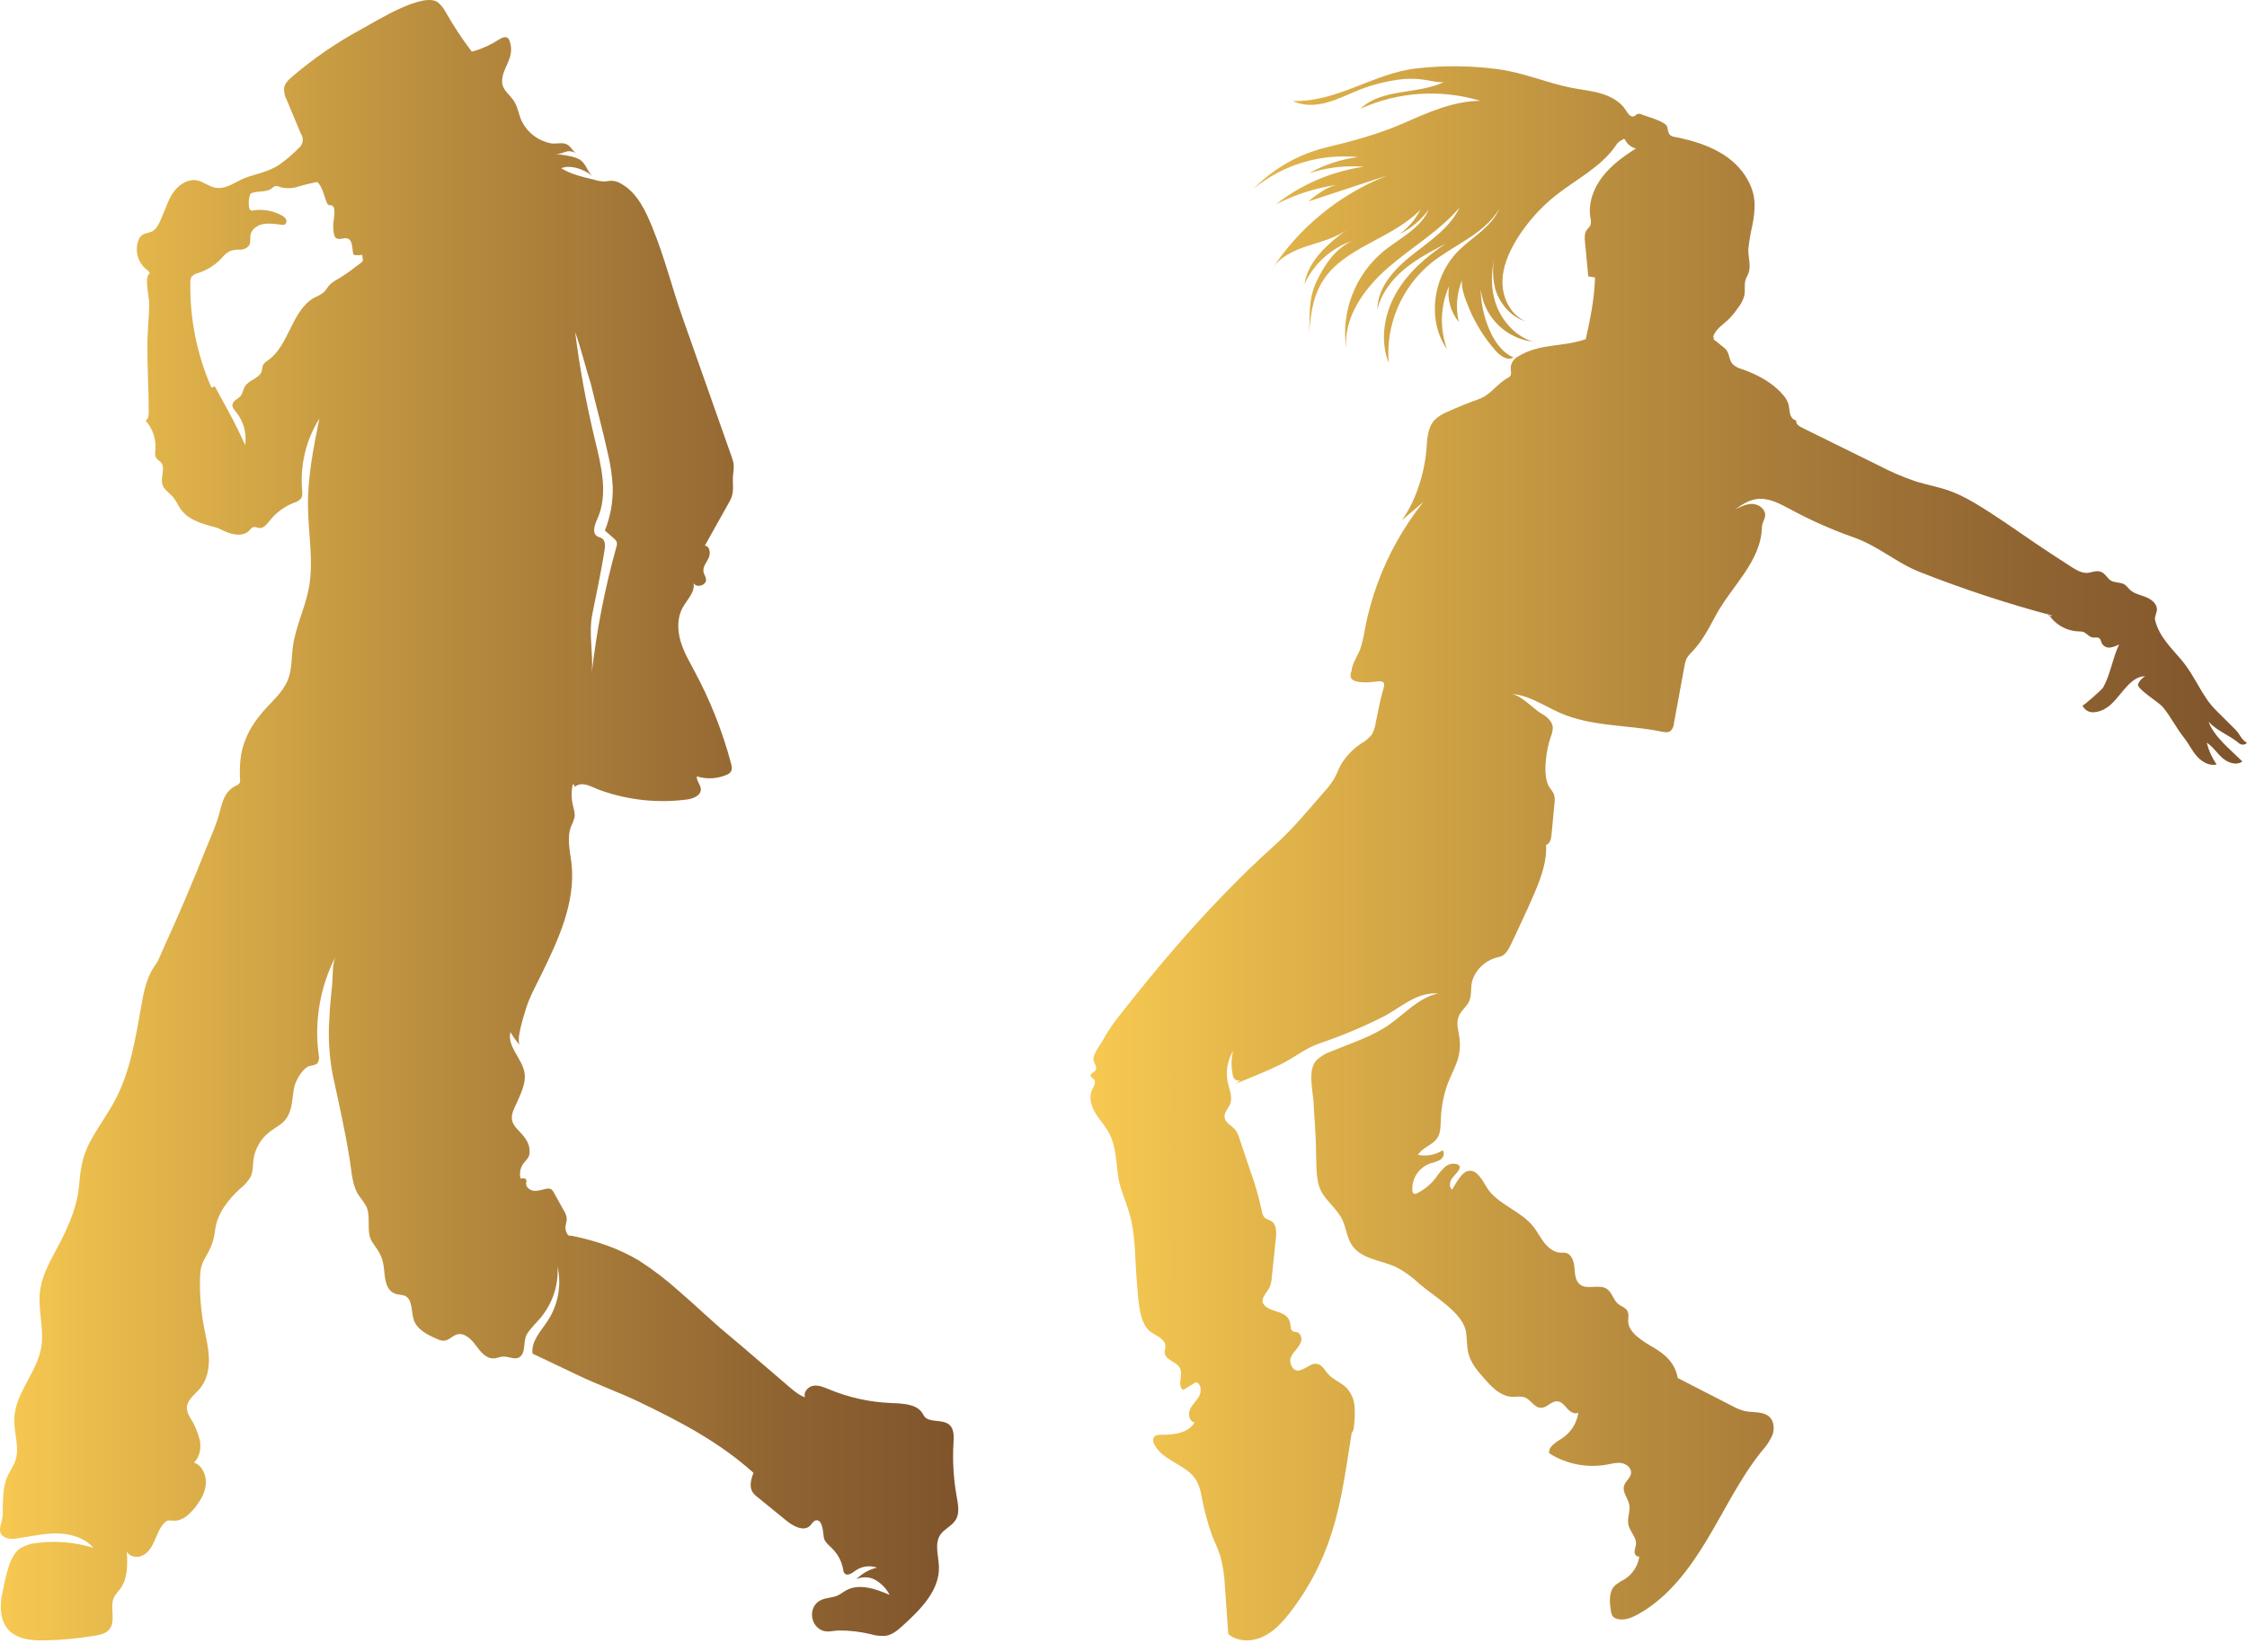 <svg width="136" height="100" viewBox="0 0 136 100" fill="none" xmlns="http://www.w3.org/2000/svg">
<path d="M57.903 90.576C57.71 89.502 57.645 88.41 57.711 87.321C57.735 86.933 57.751 86.484 57.457 86.231C57.02 85.855 56.166 86.163 55.898 85.65C55.673 85.212 55.308 85.079 54.825 84.987C54.528 84.944 54.227 84.921 53.926 84.918C52.641 84.865 51.376 84.585 50.187 84.093C49.88 83.965 49.559 83.823 49.233 83.872C48.907 83.921 48.603 84.266 48.727 84.571C48.306 84.446 47.8 83.968 47.466 83.681C46.592 82.933 45.72 82.185 44.849 81.437C44.609 81.231 44.365 81.023 44.121 80.824C43.088 79.98 42.13 79.031 41.107 78.157C40.357 77.48 39.556 76.865 38.709 76.317C37.438 75.543 36.001 75.076 34.543 74.782C34.382 74.883 34.221 74.506 34.221 74.318C34.221 74.13 34.308 73.948 34.303 73.76C34.285 73.583 34.224 73.412 34.125 73.264L33.512 72.164C33.48 72.094 33.431 72.033 33.371 71.985C33.322 71.959 33.268 71.942 33.213 71.937C33.157 71.932 33.101 71.939 33.048 71.956C32.803 72.001 32.564 72.097 32.309 72.071C32.054 72.045 31.802 71.833 31.846 71.585C31.86 71.541 31.866 71.495 31.865 71.448C31.844 71.306 31.644 71.301 31.505 71.333C31.465 71.172 31.461 71.004 31.494 70.841C31.528 70.679 31.597 70.526 31.697 70.394C31.826 70.232 32.007 70.086 32.038 69.878C32.138 69.187 31.715 68.767 31.316 68.35C30.67 67.676 31.091 67.214 31.432 66.403C31.623 65.949 31.817 65.467 31.755 64.977C31.634 64.083 30.67 63.345 30.896 62.469C31.06 62.755 31.254 63.022 31.476 63.265C31.204 62.968 31.723 61.431 31.828 61.075C32.039 60.365 32.414 59.701 32.743 59.026C33.785 56.898 34.855 54.617 34.59 52.256C34.505 51.502 34.288 50.709 34.571 50.003C34.656 49.835 34.723 49.659 34.773 49.477C34.818 49.213 34.721 48.948 34.663 48.689C34.571 48.275 34.576 47.845 34.677 47.433C34.716 47.491 34.755 47.553 34.797 47.613C35.281 47.256 35.782 47.631 36.347 47.834C38.016 48.428 39.802 48.62 41.559 48.392C41.94 48.343 42.419 48.163 42.418 47.775C42.418 47.496 42.142 47.264 42.177 46.989C42.771 47.176 43.411 47.142 43.982 46.893C44.073 46.859 44.154 46.803 44.218 46.731C44.333 46.568 44.289 46.359 44.237 46.171C43.722 44.254 42.989 42.403 42.053 40.655C41.73 40.053 41.378 39.454 41.189 38.799C41 38.144 40.982 37.404 41.305 36.799C41.573 36.302 42.077 35.851 41.978 35.293C42.158 35.618 42.786 35.418 42.731 35.047C42.712 34.897 42.615 34.772 42.582 34.626C42.519 34.323 42.753 34.05 42.888 33.773C43.022 33.496 42.965 33.041 42.658 33.028C43.162 32.126 43.666 31.226 44.171 30.326C44.494 29.742 44.294 29.294 44.381 28.629C44.409 28.453 44.417 28.275 44.405 28.098C44.38 27.939 44.338 27.783 44.279 27.633C43.295 24.849 42.313 22.065 41.333 19.282C40.648 17.345 40.264 15.682 39.49 13.778C39.074 12.754 38.569 11.669 37.611 11.129C37.436 11.018 37.236 10.953 37.03 10.94C36.868 10.94 36.692 10.984 36.521 10.984C36.335 10.971 36.151 10.935 35.972 10.879C35.296 10.717 34.561 10.554 33.967 10.18C34.542 9.944 35.42 10.267 35.858 10.666C35.512 10.356 35.48 9.832 34.979 9.6C34.59 9.422 33.988 9.372 33.565 9.307C34.12 9.391 34.256 8.938 34.892 9.286C34.626 9.141 34.556 8.799 34.203 8.697C33.953 8.621 33.594 8.731 33.312 8.668C32.938 8.591 32.586 8.429 32.284 8.194C31.982 7.96 31.738 7.659 31.569 7.315C31.392 6.915 31.337 6.461 31.096 6.098C30.856 5.734 30.417 5.449 30.392 4.999C30.344 4.085 31.209 3.539 30.845 2.483C30.828 2.423 30.798 2.368 30.757 2.321C30.604 2.17 30.354 2.292 30.173 2.407C29.674 2.728 29.13 2.971 28.558 3.129C27.98 2.372 27.454 1.576 26.984 0.747C26.868 0.526 26.713 0.327 26.527 0.16C25.663 -0.544 22.778 1.275 21.914 1.742C20.41 2.554 18.995 3.522 17.692 4.631C17.478 4.815 17.252 5.024 17.198 5.301C17.177 5.554 17.229 5.807 17.348 6.03L18.204 8.08C18.254 8.15 18.29 8.229 18.309 8.313C18.328 8.396 18.331 8.483 18.317 8.568C18.302 8.652 18.271 8.733 18.226 8.806C18.18 8.878 18.121 8.941 18.051 8.99C17.701 9.349 17.32 9.675 16.913 9.964C16.267 10.392 15.593 10.498 14.888 10.747C14.277 10.965 13.7 11.505 12.997 11.352C12.618 11.273 12.303 10.991 11.924 10.918C11.413 10.82 10.895 11.124 10.57 11.536C10.246 11.948 10.086 12.453 9.88 12.934C9.75 13.259 9.582 13.723 9.311 13.942C9.082 14.125 8.759 14.065 8.536 14.284C8.459 14.371 8.399 14.472 8.362 14.583C8.254 14.903 8.252 15.249 8.356 15.57C8.459 15.892 8.663 16.171 8.937 16.367C9.011 16.419 9.098 16.529 9.025 16.583C8.735 16.805 9.025 17.962 9.025 18.309C9.037 19.078 8.938 19.818 8.924 20.58C8.899 22.04 9.003 23.5 9.001 24.961C9.001 25.145 8.977 25.371 8.811 25.457C9.021 25.691 9.182 25.965 9.285 26.263C9.387 26.561 9.428 26.877 9.406 27.191C9.39 27.375 9.358 27.577 9.463 27.73C9.531 27.831 9.649 27.884 9.731 27.973C10.044 28.32 9.689 28.893 9.836 29.341C9.936 29.649 10.249 29.828 10.461 30.069C10.672 30.311 10.763 30.585 10.945 30.83C11.396 31.461 12.204 31.695 12.954 31.893C13.362 31.998 13.477 32.133 13.877 32.264C14.277 32.396 14.78 32.426 15.072 32.125C15.153 32.042 15.22 31.93 15.334 31.901C15.447 31.872 15.574 31.945 15.698 31.956C15.963 31.98 16.157 31.724 16.325 31.512C16.711 31.024 17.219 30.65 17.797 30.426C17.971 30.386 18.127 30.287 18.238 30.147C18.3 30.003 18.317 29.844 18.287 29.69C18.152 28.165 18.518 26.637 19.328 25.34C18.976 27.086 18.621 28.849 18.64 30.632C18.656 32.303 19.002 33.99 18.685 35.631C18.458 36.816 17.892 37.923 17.73 39.117C17.639 39.797 17.678 40.511 17.423 41.15C17.126 41.898 16.472 42.433 15.944 43.041C14.83 44.328 14.437 45.475 14.529 47.154C14.545 47.246 14.529 47.341 14.484 47.423C14.434 47.479 14.37 47.521 14.299 47.545C13.561 47.9 13.454 48.582 13.257 49.284C13.031 50.095 12.656 50.885 12.345 51.671C11.591 53.562 10.79 55.435 9.941 57.29C9.859 57.472 9.779 57.652 9.7 57.839C9.654 57.958 9.6 58.075 9.539 58.187C9.473 58.299 9.401 58.407 9.324 58.512C8.864 59.195 8.701 60.029 8.559 60.84C8.21 62.795 7.902 64.803 6.978 66.564C6.529 67.418 5.945 68.199 5.48 69.047C4.955 70.008 4.865 70.832 4.769 71.883C4.679 72.908 4.232 73.992 3.785 74.907C3.263 75.968 2.566 76.984 2.423 78.152C2.285 79.287 2.69 80.441 2.495 81.559C2.231 83.082 0.915 84.317 0.864 85.864C0.835 86.732 1.213 87.629 0.917 88.444C0.801 88.768 0.594 89.041 0.45 89.354C0.137 90.079 0.182 90.911 0.163 91.684C0.149 92.214 -0.349 92.879 0.468 93.111C0.661 93.153 0.86 93.153 1.053 93.111C1.86 92.991 2.651 92.8 3.46 92.811C4.269 92.823 5.121 93.069 5.656 93.681C4.566 93.348 3.42 93.246 2.289 93.382C1.929 93.406 1.578 93.509 1.261 93.684C0.526 94.14 0.325 95.613 0.147 96.39C-0.031 97.167 -0.014 98.098 0.543 98.676C1.08 99.231 1.938 99.297 2.709 99.283C3.729 99.263 4.746 99.168 5.753 98.999C6.064 98.947 6.399 98.874 6.607 98.632C7.052 98.116 6.607 97.258 6.91 96.65C7.017 96.481 7.137 96.321 7.27 96.173C7.74 95.545 7.719 94.686 7.677 93.901C7.839 94.249 8.349 94.308 8.685 94.119C9.021 93.929 9.218 93.566 9.371 93.213C9.524 92.861 9.66 92.483 9.923 92.201C9.982 92.129 10.057 92.073 10.143 92.039C10.263 92.018 10.387 92.018 10.508 92.039C11.037 92.07 11.476 91.656 11.814 91.228C12.151 90.799 12.422 90.335 12.46 89.808C12.497 89.281 12.238 88.7 11.741 88.518C12.095 88.181 12.185 87.636 12.091 87.157C11.973 86.682 11.779 86.229 11.518 85.816C11.405 85.647 11.334 85.454 11.308 85.253C11.284 84.751 11.785 84.419 12.106 84.036C12.527 83.531 12.663 82.842 12.642 82.186C12.621 81.531 12.451 80.889 12.332 80.24C12.163 79.331 12.087 78.406 12.104 77.482C12.104 77.058 12.143 76.62 12.35 76.252C12.72 75.603 12.929 75.215 13.021 74.445C13.143 73.445 13.814 72.599 14.557 71.924C14.809 71.73 15.02 71.486 15.177 71.208C15.319 70.895 15.298 70.538 15.338 70.198C15.433 69.525 15.786 68.916 16.322 68.501C16.669 68.234 17.093 68.05 17.335 67.689C17.728 67.112 17.67 66.442 17.81 65.794C17.896 65.4 18.327 64.618 18.75 64.519C18.923 64.48 19.123 64.461 19.234 64.32C19.313 64.175 19.332 64.005 19.288 63.846C19.013 61.797 19.374 59.713 20.321 57.878C20.095 58.311 20.151 59.175 20.098 59.662C20.027 60.311 19.966 60.96 19.937 61.609C19.853 62.779 19.924 63.954 20.148 65.105C20.532 66.872 20.881 68.413 21.17 70.198C21.29 70.937 21.306 71.732 21.717 72.358C21.882 72.563 22.032 72.78 22.165 73.007C22.488 73.679 22.121 74.56 22.534 75.178C22.974 75.827 23.167 76.041 23.248 76.857C23.305 77.433 23.353 78.197 24.055 78.34C24.202 78.353 24.346 78.38 24.488 78.419C24.992 78.63 24.871 79.372 25.048 79.892C25.252 80.493 25.898 80.804 26.48 81.051C26.597 81.109 26.724 81.142 26.853 81.148C27.152 81.148 27.372 80.848 27.661 80.767C28.105 80.645 28.516 81.043 28.791 81.416C29.065 81.789 29.396 82.227 29.86 82.216C30.073 82.216 30.273 82.105 30.484 82.105C30.88 82.105 31.292 82.404 31.581 82.005C31.81 81.69 31.66 81.101 31.917 80.707C32.151 80.352 32.47 80.058 32.74 79.734C33.447 78.876 33.806 77.782 33.748 76.671C33.871 77.23 33.881 77.808 33.778 78.371C33.674 78.935 33.459 79.471 33.145 79.949C32.735 80.571 32.13 81.189 32.233 81.929L35.063 83.273C36.273 83.849 37.545 84.3 38.745 84.88C41.224 86.075 43.546 87.289 45.606 89.145C45.458 89.518 45.334 89.969 45.55 90.311C45.636 90.431 45.742 90.537 45.861 90.624C46.445 91.1 47.029 91.575 47.613 92.05C48.027 92.384 48.656 92.717 49.031 92.341C49.15 92.222 49.236 92.032 49.404 92.016C49.832 91.977 49.812 92.886 49.875 93.115C49.938 93.343 50.177 93.531 50.36 93.715C50.71 94.056 50.944 94.499 51.03 94.982C51.035 95.068 51.064 95.151 51.112 95.222C51.273 95.415 51.572 95.222 51.779 95.06C51.966 94.929 52.182 94.845 52.408 94.813C52.634 94.782 52.864 94.805 53.08 94.88C52.607 94.991 52.175 95.234 51.834 95.58C52.021 95.495 52.226 95.456 52.431 95.467C52.637 95.478 52.837 95.538 53.014 95.644C53.367 95.858 53.655 96.165 53.847 96.531C53.009 96.173 52.026 95.817 51.223 96.25C51.039 96.351 50.873 96.49 50.681 96.575C50.34 96.722 49.937 96.697 49.614 96.882C48.947 97.266 49.005 98.33 49.722 98.666C50.053 98.828 50.447 98.689 50.807 98.684C51.432 98.684 52.055 98.757 52.664 98.901C52.977 98.998 53.306 99.032 53.632 99.004C54.041 98.93 54.372 98.638 54.68 98.355C55.731 97.401 56.87 96.254 56.829 94.831C56.81 94.169 56.545 93.436 56.916 92.884C57.152 92.54 57.588 92.376 57.817 92.028C58.1 91.63 57.993 91.075 57.903 90.576ZM35.746 23.173C36.084 24.591 36.474 25.994 36.784 27.417C36.945 28.079 37.046 28.756 37.085 29.437C37.112 30.351 36.95 31.26 36.61 32.109C36.792 32.271 36.978 32.433 37.162 32.595C37.231 32.645 37.287 32.712 37.324 32.79C37.351 32.897 37.344 33.011 37.304 33.114C36.61 35.599 36.114 38.136 35.821 40.7C35.913 39.532 35.619 38.337 35.846 37.191C36.108 35.893 36.384 34.596 36.594 33.283C36.633 33.033 36.647 32.725 36.432 32.586C36.345 32.526 36.231 32.513 36.142 32.456C35.819 32.253 35.995 31.756 36.153 31.408C36.83 29.918 36.389 28.191 36.005 26.601C35.486 24.457 35.088 22.285 34.81 20.097C35.184 21.124 35.406 22.144 35.746 23.173ZM21.963 15.767C21.919 15.897 21.64 16.054 21.532 16.14C21.181 16.421 20.811 16.676 20.424 16.904C20.25 16.994 20.09 17.109 19.948 17.245C19.823 17.381 19.741 17.55 19.609 17.68C19.436 17.812 19.247 17.921 19.047 18.004C17.641 18.768 17.526 20.885 16.22 21.812C16.095 21.879 15.99 21.979 15.916 22.1C15.885 22.211 15.862 22.325 15.848 22.439C15.729 22.904 15.064 22.983 14.822 23.39C14.712 23.573 14.697 23.804 14.56 23.968C14.399 24.159 14.094 24.247 14.066 24.492C14.047 24.654 14.174 24.802 14.281 24.928C14.509 25.207 14.677 25.531 14.773 25.879C14.868 26.227 14.89 26.591 14.836 26.948C14.415 25.963 13.901 25.024 13.383 24.084L13.005 23.39C12.936 23.413 12.865 23.432 12.794 23.452C11.916 21.448 11.482 19.276 11.521 17.087C11.515 16.976 11.536 16.864 11.585 16.763C11.692 16.638 11.839 16.554 12.001 16.524C12.541 16.35 13.028 16.04 13.417 15.624C13.553 15.445 13.726 15.296 13.924 15.189C14.127 15.128 14.338 15.1 14.55 15.107C14.656 15.108 14.761 15.084 14.856 15.035C14.95 14.986 15.031 14.915 15.091 14.828C15.183 14.649 15.127 14.433 15.159 14.235C15.217 13.872 15.577 13.622 15.941 13.559C16.304 13.496 16.67 13.559 17.035 13.604C17.104 13.619 17.176 13.613 17.24 13.585C17.288 13.55 17.321 13.499 17.334 13.441C17.346 13.384 17.338 13.323 17.31 13.272C17.249 13.171 17.16 13.09 17.053 13.04C16.492 12.732 15.843 12.631 15.216 12.753C15.043 12.675 15.073 12.486 15.054 12.293C15.052 12.101 15.085 11.91 15.151 11.729C15.54 11.507 16.086 11.682 16.443 11.404C16.507 11.339 16.585 11.29 16.67 11.258C16.758 11.252 16.846 11.271 16.924 11.312C17.306 11.425 17.714 11.414 18.09 11.281C18.472 11.171 18.818 11.085 19.207 11.012C19.543 11.351 19.601 11.872 19.804 12.31C19.82 12.35 19.848 12.384 19.885 12.407C19.928 12.419 19.973 12.423 20.017 12.42C20.389 12.454 20.192 13.249 20.179 13.463C20.155 13.706 20.168 13.951 20.218 14.19C20.228 14.258 20.258 14.322 20.303 14.375C20.498 14.576 20.807 14.36 21.031 14.433C21.344 14.536 21.309 15.001 21.367 15.305C21.369 15.343 21.384 15.38 21.411 15.408C21.441 15.432 21.479 15.444 21.517 15.442C21.656 15.454 21.796 15.449 21.934 15.426C21.906 15.425 21.974 15.731 21.963 15.767Z" fill="url(#paint0_linear_13_1555)"/>
<path d="M100.914 7.707C100.956 7.87 100.961 8.068 101.092 8.182C101.176 8.242 101.275 8.279 101.377 8.29C102.483 8.508 103.588 8.84 104.507 9.489C105.426 10.139 106.135 11.152 106.197 12.273C106.204 12.719 106.161 13.164 106.069 13.6C105.959 14.08 105.876 14.566 105.82 15.054C105.792 15.531 105.995 16.06 105.833 16.523C105.784 16.66 105.702 16.784 105.656 16.921C105.553 17.228 105.642 17.566 105.578 17.883C105.501 18.165 105.365 18.427 105.178 18.651C105.027 18.876 104.858 19.087 104.671 19.283C104.314 19.637 103.819 19.913 103.688 20.398C103.693 20.407 103.7 20.416 103.71 20.421C103.719 20.426 103.73 20.428 103.741 20.427C103.751 20.426 103.762 20.422 103.77 20.415C103.778 20.408 103.784 20.398 103.786 20.388C103.611 20.572 103.786 20.562 103.973 20.739C104.16 20.915 104.4 21.034 104.535 21.251C104.669 21.468 104.669 21.791 104.838 22.005C104.992 22.165 105.188 22.279 105.404 22.332C106.343 22.658 107.26 23.133 107.907 23.887C108.058 24.049 108.173 24.242 108.244 24.452C108.3 24.643 108.295 24.847 108.345 25.041C108.363 25.139 108.408 25.23 108.475 25.305C108.542 25.379 108.629 25.433 108.725 25.46C108.658 25.695 108.976 25.837 109.197 25.95L113.663 28.151C114.4 28.54 115.167 28.87 115.955 29.139C116.624 29.346 117.316 29.465 117.976 29.7C118.859 30.014 119.656 30.516 120.447 31.022C121.72 31.838 122.915 32.718 124.178 33.537L125.226 34.218C125.532 34.415 125.865 34.65 126.233 34.675C126.602 34.699 126.932 34.412 127.314 34.698C127.478 34.822 127.578 35.024 127.753 35.133C128.01 35.297 128.367 35.221 128.616 35.393C128.716 35.48 128.81 35.575 128.894 35.677C129.155 35.931 129.538 36.003 129.877 36.137C130.216 36.271 130.566 36.547 130.547 36.911C130.535 37.128 130.383 37.338 130.442 37.549C130.678 38.512 131.403 39.205 132.025 39.933C132.681 40.704 133.067 41.617 133.648 42.437C133.852 42.707 134.079 42.959 134.326 43.191L135.309 44.17C135.576 44.436 135.648 44.766 136 44.962C135.939 45.025 135.857 45.063 135.77 45.069C135.682 45.075 135.596 45.048 135.527 44.994C134.903 44.465 134.23 44.283 133.676 43.68C133.987 44.58 135.053 45.423 135.72 46.086C135.366 46.354 134.842 46.169 134.511 45.876C134.181 45.582 133.937 45.187 133.562 44.952C133.681 45.423 133.884 45.868 134.159 46.269C133.717 46.377 133.264 46.106 132.964 45.769C132.664 45.433 132.473 45.009 132.189 44.653C131.729 44.074 131.397 43.403 130.933 42.824C130.665 42.489 129.322 41.706 129.404 41.412C129.488 41.208 129.64 41.04 129.834 40.935C128.837 40.916 128.28 42.378 127.473 42.856C127.242 43.01 126.974 43.099 126.697 43.112C126.559 43.115 126.423 43.078 126.307 43.005C126.19 42.931 126.098 42.825 126.042 42.7C126.063 42.757 127.219 41.748 127.299 41.601C127.727 40.831 127.872 39.816 128.259 39.001C128.094 39.099 127.911 39.163 127.722 39.192C127.627 39.205 127.531 39.19 127.444 39.151C127.358 39.112 127.284 39.049 127.231 38.97C127.165 38.851 127.157 38.691 127.042 38.619C126.928 38.548 126.797 38.602 126.672 38.587C126.438 38.557 126.289 38.306 126.063 38.239C125.977 38.22 125.889 38.212 125.801 38.215C125.421 38.2 125.05 38.089 124.725 37.893C124.399 37.697 124.129 37.422 123.939 37.093L123.983 37.283C123.955 37.162 124.122 37.348 124.207 37.257C121.484 36.531 118.805 35.65 116.183 34.616C114.767 34.056 113.676 33.043 112.209 32.53C110.876 32.061 109.583 31.488 108.342 30.815C107.71 30.476 107.032 30.108 106.318 30.208C105.827 30.276 105.404 30.557 105.008 30.841C105.345 30.665 105.704 30.485 106.084 30.503C106.464 30.521 106.86 30.822 106.836 31.2C106.821 31.44 106.647 31.651 106.641 31.892C106.591 34.014 104.79 35.465 103.798 37.337C103.405 38.076 103.005 38.827 102.427 39.434C102.294 39.556 102.179 39.696 102.085 39.85C102.02 39.992 101.976 40.142 101.955 40.297C101.737 41.469 101.521 42.64 101.309 43.811C101.299 43.976 101.227 44.131 101.107 44.245C100.956 44.356 100.745 44.317 100.562 44.279C98.539 43.862 96.304 43.992 94.398 43.137C93.361 42.675 92.364 41.959 91.231 41.995C91.936 41.879 92.734 42.871 93.304 43.194C93.631 43.38 93.959 43.659 93.985 44.035C93.978 44.237 93.932 44.437 93.849 44.622C93.597 45.347 93.328 46.979 93.78 47.654C93.882 47.778 93.971 47.91 94.046 48.051C94.106 48.239 94.12 48.439 94.085 48.634C94.026 49.264 93.966 49.894 93.905 50.524C93.882 50.77 93.816 51.069 93.577 51.137C93.631 52.068 93.319 52.98 92.963 53.842C92.636 54.622 92.285 55.384 91.927 56.146L91.46 57.142C91.296 57.479 91.091 57.858 90.723 57.923C90.363 57.996 90.028 58.16 89.749 58.399C89.47 58.638 89.258 58.944 89.131 59.288C88.979 59.71 89.103 60.202 88.917 60.611C88.764 60.938 88.425 61.168 88.291 61.506C88.117 61.919 88.275 62.385 88.335 62.829C88.386 63.202 88.366 63.581 88.278 63.947C88.142 64.502 87.85 65.006 87.642 65.538C87.391 66.208 87.247 66.913 87.213 67.627C87.174 68.306 87.256 68.802 86.627 69.233C86.337 69.431 86.007 69.599 85.822 69.896C86.337 70.001 86.872 69.903 87.317 69.623C87.466 69.787 87.359 70.067 87.176 70.195C86.981 70.297 86.774 70.372 86.558 70.418C86.226 70.538 85.942 70.762 85.748 71.056C85.553 71.35 85.46 71.699 85.481 72.05C85.479 72.09 85.487 72.129 85.505 72.164C85.523 72.199 85.549 72.229 85.582 72.251C85.614 72.26 85.647 72.262 85.679 72.257C85.711 72.252 85.742 72.24 85.769 72.222C86.22 71.996 86.612 71.67 86.915 71.269C87.068 71.038 87.247 70.827 87.449 70.638C87.551 70.544 87.676 70.479 87.812 70.45C87.948 70.421 88.089 70.43 88.221 70.475C88.273 70.495 88.316 70.533 88.342 70.583C88.352 70.618 88.355 70.656 88.349 70.692C88.343 70.729 88.329 70.763 88.307 70.793C88.193 71.001 87.995 71.151 87.865 71.348C87.736 71.546 87.701 71.85 87.885 72.001C88.134 71.642 88.474 70.836 88.994 70.859C89.537 70.883 89.848 71.73 90.14 72.089C90.859 72.974 92.082 73.335 92.794 74.226C93.043 74.536 93.22 74.901 93.466 75.215C93.712 75.528 94.057 75.802 94.448 75.817C94.549 75.812 94.65 75.815 94.75 75.827C95.118 75.897 95.264 76.343 95.293 76.715C95.323 77.087 95.336 77.519 95.634 77.748C96.075 78.085 96.781 77.702 97.246 78.005C97.573 78.214 97.637 78.671 97.933 78.916C98.115 79.066 98.379 79.133 98.495 79.341C98.611 79.548 98.525 79.83 98.554 80.067C98.638 80.743 99.578 81.263 100.085 81.562C100.814 81.988 101.395 82.525 101.544 83.403L104.82 85.085C105.062 85.223 105.321 85.33 105.591 85.402C106.105 85.513 106.718 85.402 107.098 85.759C107.382 86.032 107.409 86.494 107.273 86.864C107.109 87.224 106.888 87.554 106.618 87.844C105.316 89.475 104.413 91.365 103.342 93.151C102.271 94.936 100.984 96.674 99.168 97.691C98.783 97.905 98.349 98.091 97.914 97.993C97.798 97.974 97.693 97.916 97.614 97.83C97.548 97.729 97.508 97.614 97.499 97.494C97.416 96.96 97.362 96.333 97.75 95.955C97.925 95.814 98.115 95.692 98.317 95.592C98.559 95.44 98.766 95.237 98.922 94.996C99.079 94.756 99.18 94.485 99.221 94.202C99.075 94.259 98.932 94.088 98.929 93.933C98.95 93.779 98.98 93.627 99.019 93.477C99.062 93.051 98.652 92.712 98.561 92.292C98.469 91.873 98.688 91.476 98.611 91.073C98.534 90.67 98.182 90.316 98.294 89.931C98.376 89.648 98.683 89.463 98.721 89.172C98.759 88.882 98.471 88.615 98.174 88.558C97.878 88.501 97.573 88.586 97.275 88.642C96.06 88.864 94.805 88.62 93.764 87.958C93.712 87.525 94.213 87.272 94.583 87.028C94.838 86.853 95.054 86.626 95.217 86.364C95.379 86.101 95.485 85.807 95.528 85.501C95.305 85.624 95.036 85.449 94.864 85.258C94.692 85.067 94.522 84.836 94.268 84.814C93.903 84.783 93.63 85.213 93.264 85.208C92.87 85.208 92.657 84.718 92.29 84.579C92.046 84.485 91.773 84.552 91.512 84.54C90.826 84.511 90.294 83.958 89.842 83.445C89.449 82.998 89.044 82.531 88.887 81.958C88.768 81.528 88.8 81.069 88.733 80.625C88.555 79.445 86.768 78.459 85.912 77.705C85.506 77.316 85.049 76.983 84.554 76.716C83.63 76.271 82.425 76.227 81.837 75.386C81.534 74.944 81.485 74.379 81.272 73.888C80.969 73.191 80.303 72.746 79.962 72.093C79.621 71.44 79.689 70.495 79.653 69.76C79.653 68.766 79.554 67.763 79.507 66.771C79.471 66.051 79.125 64.765 79.671 64.179C79.925 63.939 80.228 63.755 80.558 63.639C81.739 63.149 82.99 62.767 84.045 62.042C85.027 61.365 85.866 60.373 87.037 60.133C85.727 60.027 84.765 61.005 83.701 61.545C82.45 62.175 81.157 62.716 79.829 63.164C79.011 63.441 78.297 64.038 77.512 64.422C76.616 64.859 75.689 65.23 74.763 65.6L75.072 65.395C75.005 65.415 74.934 65.415 74.867 65.395C74.801 65.375 74.741 65.336 74.697 65.282C74.635 65.18 74.599 65.065 74.592 64.946C74.509 64.504 74.523 64.049 74.633 63.612C74.323 64.127 74.197 64.732 74.276 65.328C74.348 65.863 74.697 66.433 74.386 66.96C74.255 67.177 74.078 67.404 74.121 67.653C74.176 67.98 74.553 68.124 74.761 68.375C74.876 68.532 74.961 68.708 75.013 68.895L75.635 70.745C75.94 71.578 76.186 72.43 76.374 73.297C76.386 73.444 76.443 73.582 76.538 73.695C76.646 73.8 76.808 73.821 76.936 73.899C77.263 74.098 77.263 74.552 77.221 74.939C77.139 75.739 77.056 76.538 76.973 77.336C76.965 77.527 76.924 77.715 76.85 77.891C76.687 78.244 76.258 78.603 76.474 78.928C76.872 79.52 77.99 79.23 78.102 80.173C78.118 80.318 78.115 80.499 78.241 80.571C78.322 80.603 78.407 80.622 78.493 80.63C78.731 80.695 78.821 81.01 78.732 81.243C78.625 81.466 78.483 81.669 78.311 81.846C78.159 82.04 78.036 82.291 78.112 82.525C78.406 83.425 79.081 82.645 79.53 82.546C79.624 82.534 79.719 82.545 79.807 82.578C79.896 82.612 79.975 82.666 80.037 82.737C80.17 82.871 80.267 83.035 80.394 83.174C80.709 83.519 81.185 83.677 81.511 84.013C81.786 84.319 81.952 84.706 81.984 85.115C82.017 85.52 82.004 85.928 81.945 86.331C81.947 86.478 81.9 86.622 81.809 86.739C81.361 89.526 81.074 92.064 79.885 94.626C79.395 95.686 78.785 96.687 78.067 97.61C77.617 98.191 77.104 98.752 76.43 99.065C75.755 99.379 74.907 99.382 74.343 98.902L74.137 96.02C74.115 95.414 74.026 94.812 73.872 94.225C73.736 93.776 73.525 93.355 73.354 92.919C73.079 92.141 72.867 91.342 72.719 90.53C72.668 90.216 72.569 89.913 72.426 89.629C71.864 88.638 70.377 88.447 69.868 87.429C69.825 87.364 69.8 87.289 69.795 87.212C69.79 87.134 69.806 87.056 69.84 86.987C69.936 86.845 70.14 86.835 70.313 86.837C71.057 86.846 71.931 86.735 72.301 86.092C71.974 86.038 71.892 85.588 72.029 85.293C72.167 84.997 72.436 84.778 72.586 84.488C72.737 84.198 72.698 83.752 72.385 83.654L71.61 84.127C71.227 83.879 71.61 83.252 71.43 82.835C71.25 82.417 70.541 82.345 70.495 81.888C70.48 81.748 70.541 81.609 70.537 81.469C70.524 81.041 70 80.865 69.65 80.617C68.89 80.08 68.895 78.454 68.813 77.614C68.682 76.285 68.749 74.932 68.41 73.632C68.258 73.047 68.029 72.489 67.842 71.915C67.464 70.749 67.716 69.532 67.036 68.421C66.794 68.027 66.471 67.684 66.247 67.278C66.023 66.872 65.901 66.369 66.101 65.951C66.196 65.755 66.355 65.519 66.221 65.346C66.154 65.259 66.021 65.21 66.013 65.103C66.001 64.954 66.217 64.908 66.304 64.788C66.434 64.606 66.229 64.378 66.185 64.159C66.116 63.818 66.635 63.195 66.802 62.875C67.159 62.193 67.667 61.579 68.142 60.977C69.963 58.669 71.867 56.422 73.908 54.302C74.941 53.228 76.009 52.18 77.118 51.189C78.226 50.199 79.171 49.043 80.16 47.907C80.385 47.666 80.585 47.404 80.756 47.122C80.91 46.853 81.012 46.554 81.161 46.282C81.475 45.755 81.908 45.308 82.425 44.976C82.659 44.843 82.864 44.665 83.031 44.454C83.144 44.258 83.218 44.042 83.25 43.818C83.386 43.176 83.498 42.52 83.676 41.888C83.82 41.379 83.912 41.149 83.185 41.262C82.876 41.31 82.562 41.315 82.251 41.276C82.048 41.25 81.814 41.177 81.752 40.983C81.728 40.852 81.748 40.716 81.809 40.597C81.809 40.203 82.209 39.633 82.34 39.254C82.463 38.857 82.556 38.45 82.618 38.038C82.794 37.123 83.043 36.223 83.363 35.347C84.017 33.554 84.957 31.878 86.147 30.384C85.711 30.756 85.274 31.127 84.837 31.497C85.671 30.379 86.205 28.662 86.328 27.285C86.386 26.632 86.38 25.911 86.819 25.429C87.047 25.208 87.319 25.035 87.616 24.92C88.231 24.642 88.856 24.389 89.493 24.161C90.248 23.892 90.566 23.252 91.262 22.872C91.314 22.847 91.361 22.812 91.401 22.769C91.504 22.642 91.439 22.457 91.432 22.296C91.436 22.148 91.479 22.004 91.556 21.878C91.633 21.752 91.743 21.649 91.873 21.578C93.201 20.762 94.576 21.023 95.978 20.527C96.255 19.303 96.505 18.044 96.54 16.791L96.129 16.726L95.932 14.653C95.908 14.402 95.89 14.127 96.037 13.922C96.117 13.837 96.191 13.746 96.256 13.649C96.305 13.49 96.305 13.319 96.256 13.16C96.117 12.288 96.451 11.389 96.993 10.69C97.535 9.992 98.264 9.461 99.013 8.988C98.871 8.954 98.738 8.888 98.625 8.797C98.512 8.705 98.42 8.589 98.358 8.458C98.305 8.343 98.186 8.479 98.069 8.531C97.959 8.594 97.868 8.687 97.807 8.799C96.907 10.114 95.393 10.849 94.144 11.842C93.226 12.575 92.44 13.458 91.82 14.454C91.316 15.27 90.918 16.189 90.937 17.147C90.957 18.105 91.473 19.095 92.362 19.458C91.457 19.185 90.762 18.385 90.499 17.481C90.259 16.56 90.346 15.584 90.746 14.72C90.305 15.81 90.148 17.041 90.469 18.172C90.79 19.303 91.635 20.31 92.762 20.677C92.142 20.599 91.554 20.362 91.053 19.99C90.552 19.618 90.157 19.123 89.905 18.554C89.654 17.984 89.554 17.359 89.616 16.74C89.679 16.121 89.901 15.528 90.261 15.02C89.391 16.489 89.467 18.379 90.141 19.944C90.445 20.644 90.9 21.336 91.606 21.633C91.216 21.875 90.743 21.501 90.451 21.143C89.838 20.433 89.336 19.634 88.962 18.774C88.756 18.266 88.181 17.019 88.673 16.566C88.196 17.462 88.062 18.501 88.296 19.489C88.047 19.19 87.866 18.842 87.764 18.467C87.662 18.093 87.642 17.701 87.705 17.318C87.174 18.527 87.129 19.893 87.58 21.134C86.326 19.338 86.748 16.678 88.309 15.143C89.144 14.326 90.282 13.727 90.734 12.649C89.837 14.176 87.986 14.818 86.608 15.931C85.726 16.656 85.033 17.583 84.588 18.633C84.142 19.683 83.958 20.824 84.05 21.96C83.519 20.616 83.766 19.051 84.472 17.791C85.178 16.531 86.296 15.544 87.507 14.751C86.627 15.209 85.743 15.671 84.983 16.306C84.223 16.941 83.591 17.775 83.368 18.733C83.368 17.377 84.42 16.261 85.487 15.418C86.555 14.576 87.764 13.786 88.34 12.562C87.105 14.003 85.42 14.974 83.989 16.223C82.558 17.471 81.318 19.21 81.482 21.096C81.321 20.008 81.442 18.896 81.834 17.868C82.225 16.84 82.875 15.928 83.72 15.221C84.703 14.418 85.985 13.838 86.48 12.672C86.02 13.312 85.407 13.828 84.698 14.175C85.235 13.787 85.672 13.277 85.972 12.688C84.251 14.483 81.305 14.945 80.018 17.073C79.436 18.033 79.299 19.195 79.225 20.308C79.304 19.112 79.15 18.157 79.698 17.006C80.167 16.027 80.807 15.067 81.827 14.584C81.196 14.805 80.617 15.149 80.123 15.598C79.628 16.047 79.23 16.59 78.952 17.196C79.174 15.764 80.399 14.726 81.572 13.861C80.871 14.4 79.98 14.612 79.138 14.888C78.297 15.164 77.429 15.56 76.967 16.314C78.65 13.743 81.092 11.755 83.956 10.625L79.178 12.197C79.705 11.771 80.257 11.332 80.92 11.188C79.631 11.375 78.382 11.774 77.224 12.368C78.767 11.157 80.602 10.371 82.546 10.091C81.423 10.004 80.294 10.138 79.224 10.488C80.141 9.973 81.151 9.64 82.196 9.509C81.067 9.396 79.927 9.507 78.842 9.836C77.757 10.164 76.748 10.704 75.873 11.423C77.076 10.196 78.601 9.33 80.273 8.923C81.875 8.536 83.401 8.13 84.919 7.472C86.409 6.819 87.941 6.114 89.6 6.103C87.204 5.38 84.627 5.549 82.348 6.579C83.645 5.324 85.82 5.739 87.443 4.947C87.218 5.058 86.37 4.836 86.097 4.812C85.716 4.763 85.332 4.754 84.95 4.784C84.033 4.88 83.134 5.099 82.276 5.437C81.621 5.693 80.995 6.019 80.311 6.205C79.626 6.391 78.883 6.426 78.256 6.111C80.93 6.194 83.136 4.438 85.705 4.143C87.356 3.954 89.024 3.969 90.671 4.188C92.236 4.4 93.633 5.025 95.146 5.321C95.749 5.437 96.365 5.494 96.948 5.673C97.531 5.853 98.105 6.174 98.421 6.697C98.533 6.878 98.698 7.118 98.898 7.039C98.983 7.007 99.04 6.922 99.126 6.894C99.217 6.878 99.311 6.895 99.391 6.941C99.669 7.052 100.914 7.381 100.914 7.707Z" fill="url(#paint1_linear_13_1555)"/>
<defs>
<linearGradient id="paint0_linear_13_1555" x1="-0.005" y1="49.638" x2="58.001" y2="49.638" gradientUnits="userSpaceOnUse">
<stop stop-color="#F7C951"/>
<stop offset="0.46" stop-color="#B88C3E"/>
<stop offset="0.82" stop-color="#8F6331"/>
<stop offset="1" stop-color="#7F542C"/>
</linearGradient>
<linearGradient id="paint1_linear_13_1555" x1="66" y1="51.646" x2="136.013" y2="51.646" gradientUnits="userSpaceOnUse">
<stop stop-color="#F7C951"/>
<stop offset="0.46" stop-color="#B88C3E"/>
<stop offset="0.82" stop-color="#8F6331"/>
<stop offset="1" stop-color="#7F542C"/>
</linearGradient>
</defs>
</svg>
